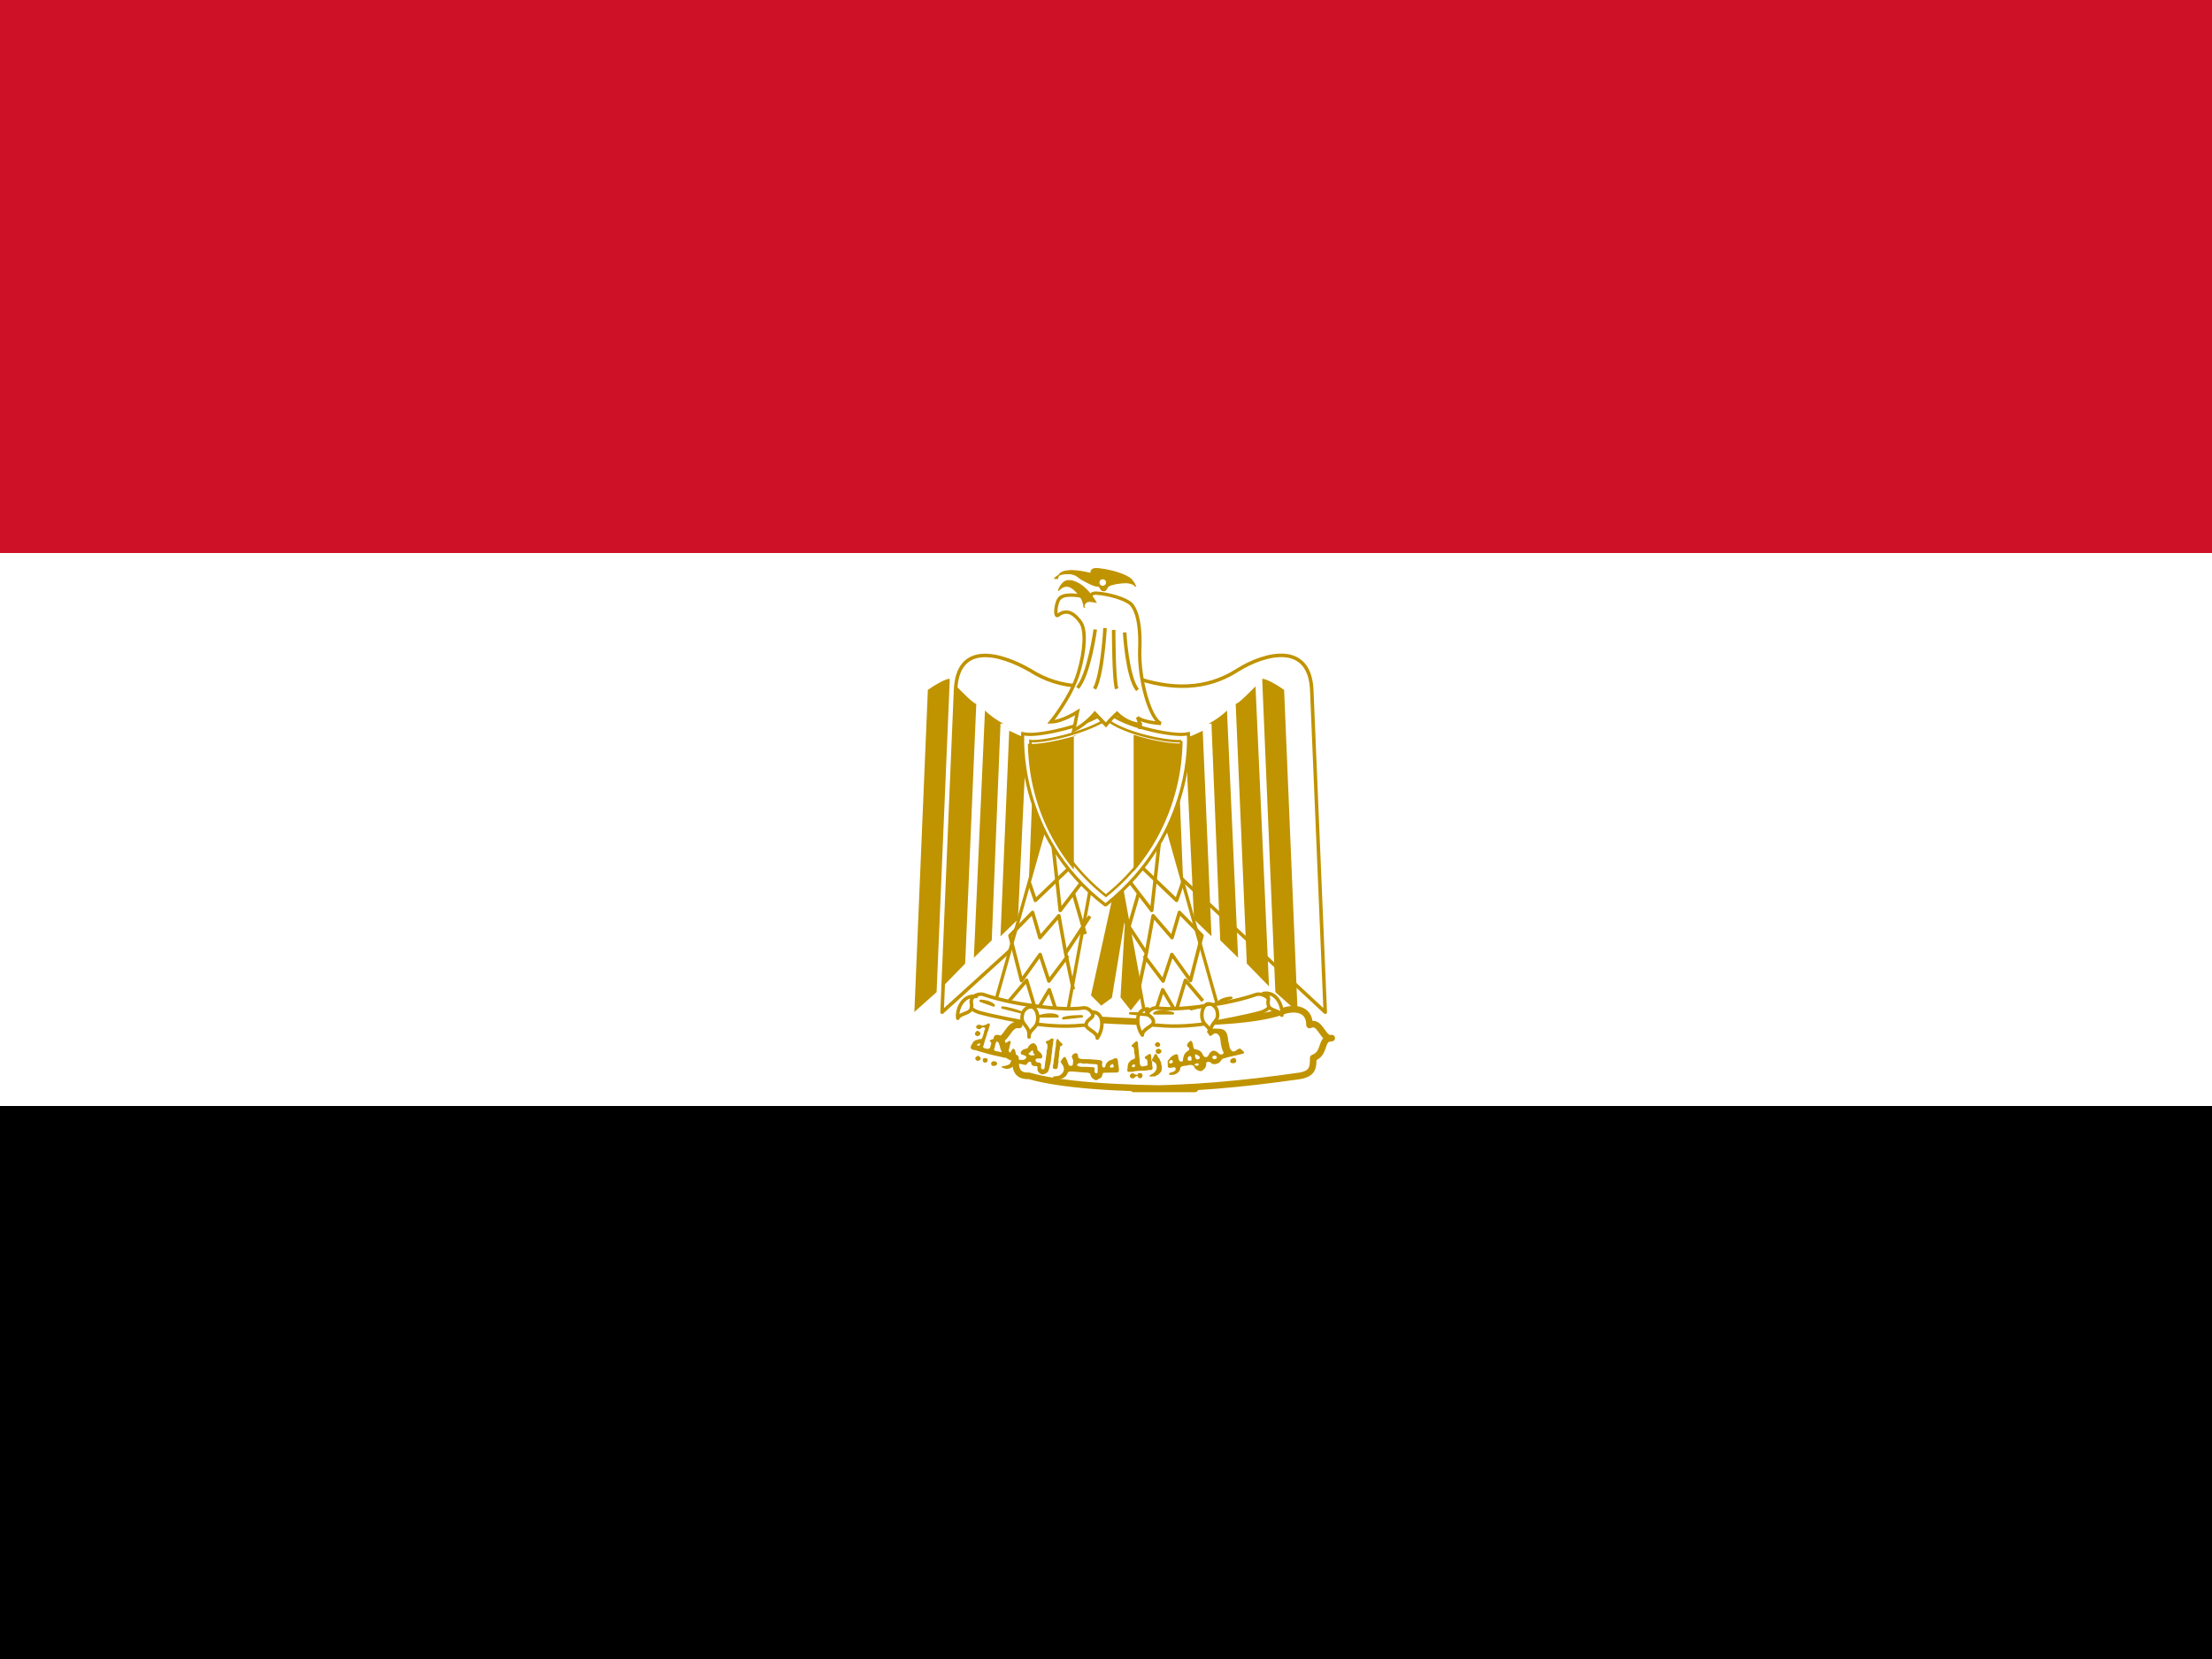 <svg xmlns="http://www.w3.org/2000/svg" xmlns:xlink="http://www.w3.org/1999/xlink" height="480" width="640">
  <rect width="100%" height="100%" fill="#333333" stroke="none"/>
  <path d="M0 320h640v160H0z"/>
  <path fill="#fff" d="M0 160h640v160H0z"/>
  <path fill="#ce1126" d="M0 0h640v160H0z"/>
  <g transform="matrix(.8 0 0 .8 -40.004 .002)" fill="#fff" stroke="#c09300">
    <path d="M460.81 302.4l68.488 63.68-4.876-116.47c-.716-17.6-16.924-13.486-26.97-7.173-11.192 7.172-23.96 7.172-37.447 2.437-13.486 4.736-26.263 4.736-37.444-2.437-11.046-6.313-26.26-10.328-26.97 7.172l-4.878 116.47 70.098-63.68z" stroke-width="1.27" stroke-linejoin="round"/>
    <path d="M393.47 246.49l-4.734 112.32-8.036 7.168 4.88-116.47c2.294-1.678 6.313-4.017 7.89-4.017zm9.62 8.04l-4.017 93.966-8.032 8.22 4.878-108.49c1.68 1.677 6.314 6.46 7.172 6.31zm8.76 7.17l-3.166 78.362-6.466 6.31 4.018-89.406c1.674 1.678 4.73 3.874 6.692 4.734zm9.47 4.02l-3.166 66.787-6.313 6.12 3.167-74.346c1.68.717 4.736 2.438 6.313 2.438zm8.76 0l-2.297 66.667-6.466 6.313 2.44-61.262c1.676 0 6.693 0 6.312-.718z" id="a" fill="#c09300" stroke="none"/>
    <use height="100%" width="100%" xlink:href="#a" transform="matrix(-1 0 0 1 900 0)"/>
    <path d="M463.16 316.06l9.613 43.766-3.168 3.166-3.3-2.44-6.46-39.017 2.294 39.018-3.167 4.017-3.167-4.016 2.296-39.017-6.46 39.018-3.303 2.44-3.166-3.166 9.61-43.766h6.316z" fill="#c09300" stroke-width="1.074"/>
    <g id="b" fill="none" stroke-width="1.27" stroke-linejoin="round">
      <path d="M428.48 296.84l-19.08 67.706 26.266 4.018 11.188-60.924-18.363-20.8z" fill="#fff" stroke-width="1.189"/>
      <path d="M422.17 318.94l2.296 6.693 12.406-11.848"/>
      <path d="M430.76 304.92l2.696 24.346 7.89-10.328m-3.166 4.012l4.31 14.876m1.69-6.466l-8.718 13.24m2.72 13.217l-2.79-13.198-2.437-13.424-6.84 7.91-2.662-9.12-8.174 8.386 4.166 16.262 6.738-9.436 3.166 9.612 6.89-9.163"/>
      <path d="M414.99 361.97l6.3-7.444 3.462 11.467 4.736-8.032 3.167 9.616"/>
    </g>
    <use height="100%" width="100%" xlink:href="#b" transform="matrix(-1 0 0 1 900 0)"/>
    <g stroke-width="1.27" stroke-linecap="round" stroke-linejoin="round">
      <path d="M460 393.81c19.943 0 39.024-1.678 60.213-4.734 4.736-.86 4.736-3.298 4.736-6.466 4.736-1.677 2.296-7.17 6.696-7.17-3.3.863-4.016-6.694-8.033-4.73 0-6.698-6.696-6.314-10.33-4.74-9.47 3.16-26.266 3.876-42.18 3.876-16.924-.717-32.667-.717-42.18-3.876-4.733-1.674-10.326-.868-10.326 4.74-4.018-.864-4.736 6.693-8.034 4.73 3.3 0 .86 6.693 6.694 7.17 0 3.168 0 6.697 4.878 6.466 11.046 3.166 30.128 4.734 60.068 4.734z" stroke-width="2.378"/>
      <path d="M422.89 363.64c6.464.86 13.628 1.678 19.226.86 3.163 0 6.46 6.462-.863 6.314-6.693.716-14.346 0-19.08-.862-4.017-.718-12.768-2.296-18.364-3.876-6.694-2.436-1.676-7.168 1.678-6.462 4.88 1.677 11.192 3.167 17.606 4.016zm64.23 0c-6.467.86-13.628 1.678-19.08.86-3.302 0-6.697 6.462.716 6.314 6.696.716 14.347 0 19.078-.862 4.02-.718 12.77-2.296 18.364-3.876 6.697-2.436 1.68-7.168-1.677-6.462-4.877 1.677-11.19 3.167-17.6 4.016z"/>
      <path d="M403.09 360.39c-4.877-.86-7.172 4.732-6.693 7.887.717-1.678 4.017-1.678 4.736-3.166.868-2.437-.718-2.437.868-4.732zm19.08 14.67c0-3.163 3.166-2.766 3.166-6.921 0-1.678-.86-4.02-2.437-4.02-1.68 0-3.168 1.68-3.168 3.167-.718 3.167 2.44 3.63 2.44 6.783zm22.71-9.08c4.73 0 4.262 6.314 1.966 9.47 0-2.296-4.017-3.166-4.017-4.732 0-2.442 3.626-2.442 2.06-4.738zm62.03-6.69c4.878-.86 7.174 4.732 6.696 7.887-.718-1.678-4.017-1.678-4.734-3.166-.86-2.437.72-2.437-.86-4.732zm-19.08 14.67c0-3.163-3.163-2.766-3.163-6.921 0-1.678.86-4.02 2.438-4.02 1.677 0 3.166 1.68 3.166 3.167.72 3.167-2.44 3.63-2.44 6.783zm-22.71-9.08c-4.732 0-4.263 6.314-1.967 9.47 0-2.296 4.016-3.166 4.016-4.732 0-2.442-3.626-2.442-2.048-4.738z"/>
      <path d="M404.67 361.97c1.68 0 4.018.718 4.736 1.677l-4.74-1.68zm7.88 2.44c.862 0 4.018.716 6.696 1.676l-6.6-1.68zm28.7 3.16c-1.678 0-4.734 0-6.693.716l6.69-.72zm-8.76 0c-.86-.862-4.016-.862-6.693 0h6.69zm62.84-6.69c-1.678 0-3.876.718-4.736 1.677l4.736-1.677zm-7.89 2.44c-.86 0-4.017.716-6.696 1.676l6.6-1.68zm-28.7 3.16c1.68 0 4.736 0 6.696.716l-6.6-.72zm8.76 0c.86-.862 4.018-.862 6.696 0h-6.6z" stroke-width=".891"/>
      <g fill="#c09300" stroke="none">
        <path d="M403.34 374.68c-.634-.102-.816-.626-.68-1.026.164-.61.66-.967 1.112-.794.294.106.83.646.832.84.003.222-.28.762-.402.764-.063 0-.136.046-.182.102-.1.118-.413.176-.68.124zm64.93 3.92c-.2-.074-.616-.618-.616-.724.002-.387.674-1.018.93-1.02.174-.002.664.247.833.433.326.337.264.892-.164 1.207-.2.166-.8.212-1.094.103zm.36 2.48c-.42-.142-.674-.348-.608-.814-.036-.486.012-.66.626-.84l.366-.2.347.166c.478.216.692.446.71.768.017.348-.24.704-.64.883-.363.16-.374.16-.7.06z"/>
        <path d="M407.76 370.09c-.346-.01-.82.307-1.094.47-.66.16-1.404.66-2.03.124-.618-.19-1.44-.04-1.632.718.168.662 1.07 1.026 1.626.694.41-.637 1.63-.863 1.666.063-.467.69-.406 1.608-.78 2.343-.062.467-.263.892-.6 1.28-.463.047-.966-.007-1.346.282-.626.034-1.266.346-1.626.876-.403.678-.79 1.166-.906 1.876.106.726.936.933 1.66.97.668.182 1.336.423 2 .624 1.087.242 2.103.634 3.19.874 1.683.477 3.247.697 4.842 1.126.168.064.326.103.6.124.663.137 1.008-.683 1.063-1.126.33-1.16.68-2.34.906-3.6.226-.467.498-1.618-.406-1.282-.616.308-.962.773-1.694.812-.873.06-.374.946-.03 1.313.076.687-.11 1.288-.6 1.76-.62.33-1.172-.067-1.72-.188-.673.01-1.722-.283-1.186-1.062.19-.677.207-1.21.437-1.782.296-.613.337-1.284.47-1.936-.36-.777-.98.266-1.47.344-.337.234-1.604.334-.936.937.676.437.134 1.197.03 1.76-.036.77-.837.964-1.468.78-.628-.03-1.6-.496-.97-1.186.122-.676.323-1.14.44-1.72.236-.698.436-1.363.686-2.062.11-.62.33-1.208.626-1.76.018-.686.478-1.276.47-1.97-.048-.338-.2-.46-.407-.468zm-3.694 7.26a.363.363 0 0 1 .22.03c.26.107.266.31 0 .632-.113.097-.24.19-.282.188-.468-.04-.606-.11-.626-.28-.02-.162.03-.196.342-.346a1.46 1.46 0 0 1 .344-.126zm-1.036 6.02c-.496-.466-.416-.806.317-1.363.314-.234.606-.208.863.12.663.604.676.823.087 1.266-.24.213-.346.267-.627.26-.293.003-.376-.034-.64-.282zm3.06.92a.86.86 0 0 1-.623-1.088c.13-.434.203-.477.84-.483.716-.008.864.11.86.74.006.366-.022.437-.2.6a1.07 1.07 0 0 1-.877.23zm89.11.08c-.227-.19-.273-.274-.276-.616-.003-.41.233-.712.746-.944.683-.307.96-.266 1.217.187.342.6.326.847-.084 1.262-.226.223-.268.236-.786.24-.607.004-.666-.01-.818-.22zm-86.06 1.16c-.364-.097-.662-.37-.667-.807-.004-.334.02-.387.263-.67.162-.118.39-.22.68-.246.266-.037.363-.013.678.138.66.387.668.77.36 1.14-.34.397-.663.488-1.204.344zm21.92.98c-.08-.1-.26-.16-.278-.287.032-.666.06-1.117.236-1.648.096-.623.012-1.07.194-1.68.187-.926.187-1.88.402-2.802.01-.476.066-.96.193-1.406.167-.722.013-1.476.226-2.19-.023-.267.286-.983.666-.66.393.678.91 1.046 1.42 1.617.438.262.036.624-.266.76-.416.163-.617.62-.487 1.022-.068.414-.226.806-.242 1.23-.087.622-.07 1.264-.16 1.876-.183.61-.114 1.26-.174 1.888.01.398-.18.76-.166 1.16-.048.406-.066.894-.407 1.172-.33.166-.804.138-1.068-.142zm29.7-9.8c-.482.366-.914.796-1.344 1.22-.692.448.487.71.626 1.093.168.686.16 1.21.19 1.812.178.662.267 1.138.217 1.72-.06.62-.863.49-1.218.843-.493.207-.69.69-1.064 1.03-.246.484-.312 1.077-.344 1.626.036.448-.302.96 0 1.344.04.066.086.132.126.187.102.146.343.03.6.063.604-.03 1.03.047 1.6-.167 1.21-.208 2.432-.226 3.667-.28.76.024 1.47-.237 2.218-.22.687.13.86-.606.844-.967-.332-.664-.046-1.43-.312-2.094-.236-.674-.143-1.43-.26-2.126-.016-.66-.71-.762-1.063-.344-.34.346-.892.414-1.166.844-.297.602.627.603.78 1.062.177.466.12.98.167 1.47.116.692-.63.626-.937.687-.637.2-1.29.336-1.694-.313-.19-.48-.164-.993-.218-1.6-.013-.892-.227-1.768-.28-2.666-.062-1.097-.242-2.187-.313-3.28-.01-.467-.072-1.2-.72-1.064zm-.626 8.26l.313.03.03.376.032.376-.406.126a3.28 3.28 0 0 1-.407.094 2.66 2.66 0 0 1-.187-.126c-.22-.16-.164-.386.126-.688.163-.17.24-.203.6-.187zm-29.966-9.28c-.38.136-.862.693-1.26.688-.88.062-.767.92-.126 1.218.083.26.006.688.03.876.124.79-.374 1.426-.28 2.22-.044.87-.307 1.718-.344 2.694-.246.903-.26 1.832-.406 2.76-.104.823-.7.633-1.22.312-.003-.366-.026-.706-.03-1.062.216-.817-.44-1.066-1.094-1.166-.686.066-1.022-.623-.874-1.126.296-.36 1.036-.264 1.6-.313.98.204.942-1.112.438-1.662-.346-.636-1.2-.91-1.438-1.663.096-.866-.48-1.732-1.187-2.166-1.09-.077-1.912.862-2.314 1.78-.462.13-.904.267-1.344.438-.71.177-1.72 1.407-.76 1.876.646.16 2.2.628 1.47 1.28-.413.708-1.202.72-1.907.632-.724 0-1.63-.362-1.6-1.187-.148-.76-.123-1.668-.47-2.26-.147-.84-1.1-.643-1.166.126-.733.634-.636 1.397-.126 2.03.32.73.003 1.678-.313 2.26-.19.876-1.166.906-1.843 1.188-.34.132-1.63-.077-1.168.668.764.266 1.663.606 2.438.312.823-.102 1.638-.666 1.938-1.376.662-.66 1.602-.267 2.218-.28.773-.003 1.663.64 2.313.186.216-.663 1.22-1.494 1.63-.63-.063.863.71 1.326 1.6 1.22.864-.06.644.61.63 1.124.068.934.66 1.426 1.44 1.812.264.072.644.048.81 0 .76-.236 1.666-.668 1.782-1.406.304-.68.31-1.46.632-2.166.177-1.13.406-2.26.437-3.406.277-1.04.198-2.136.407-3.188.133-.782.23-1.663.313-2.344-.092-.417-.272-.487-.6-.406zm-6.78 4.166c.16.02.234.204.26.63.016.366.206.662.436.72.183.046.167.24-.03.376-.116.08-.322.128-.688.126-.678-.003-.937-.163-1.26-.47l-.188-.186.28-.188c.143-.108.4-.332.664-.6.286-.29.473-.424.626-.406zm66.03-7.876a8.366 8.366 0 0 0-1.666.26c-1.04-.066-1.663 1.027-.663 1.663.603 1.634 1.642-.317 2.6-.188 1.44.28 1.66 1.832 1.783 3 .08 1.167.414 2.282.76 3.376.962 1.07-.72 1.74-1.438.906-.61-.664-1.92-1.48-2.666-.662-.906.382-.942 1.69-1.69 1.937-1.208.37-1.36-1.118-2-1.76-.686-.823-1.71-.896-2.624-1.186-.43-.87-.206-2.346-1.094-2.938-.746.304-2.113 1.702-.968 2.344 1.117.96-.488 1.4-1 2.063-.732.814-.86 1.936-.97 2.968-1.268.697-1.603-.786-1.666-1.717-.1-1.112-1.037-.786-1.69-.376-.96.386-1.427 1.29-2.092 2-.08.647.037 1.366.03 2.03.217.812 1.203.43 1.813.376.98-.41 1.38.627.696 1.22-.632.676-2.22.32-2.063 1.406.644.062 1.11.042 1.667 0 1.09-.3 2.26-1.07 2.374-2.282.143-1.06 1.667-.866 2.6-1.094 1.04-.3 2.294-.377 2.63.937.71.746 2.26 1.686 3.032.664.796-.486 1.176-1.338 1.126-2.26-.16-.786 1.27-.813 1.626-.376.62.867 2.16.604 2.938.124.836-.617 1.017-1.706 2.218-1.72 1.783-.633 3.636-.84 6.376-1.6 1.41-.306-.21-1.197-.662-1.718-1.074-.63-2.008 1.642-3.22.663-.936-.717-.87-2.078-1.218-3.126-.237-1.368-.177-2.923-1.166-4-.67-.716-1.686-.887-2.63-.844zm-6.813 9.47c.126-.004.268.068.6.186.44.242.76.643.76.97 0 .212-.064.226-.376.374-.197.09-.42.19-.6.188-.18-.002-.624-.367-.626-.6 0-.06-.068-.287-.126-.47-.117-.32-.1-.316.063-.63.103-.138.187-.216.313-.22zm6.632.343c.37-.026.692.09.76.376.18.33.067.68-.408.78-.203.09-.407.16-.437.167-.03-.003-.198-.102-.376-.22-.27-.176-.31-.263-.313-.467-.003-.316.36-.697.782-.626zm-8.94.093c.11-.017.21.04.346.166.18.166.237.28.28.694.033.22.028.602 0 .626-.047.227-.062.217-.66.22-.642.006-.7-.064-.69-.666.01-.377.013-.478.22-.688.16-.162.297-.233.406-.26zm-6.6 1.438a.67.67 0 0 1 .44.437c.064.32.007.463-.26.696-.223.113-.736.16-.876.063a.613.613 0 0 1-.188-.188c-.068-.12-.066-.18.03-.26.062-.06.127-.12.126-.166 0-.037.068-.163.167-.28a.643.643 0 0 1 .66-.22zm9.26 1.187c.18 0 .33.062.44.167.184.163.178.4-.033.663-.136.104-.87.096-1.126 0-.112-.042-.166-.1-.166-.22-.002-.14.038-.226.28-.343.206-.097.417-.166.696-.166zm-17.169 4.819c-.096-.063-.238-.117-.096-.222.173-.302.618-.407.826-.62a3.436 3.436 0 0 0 1.373-1.118c.06-.333.424-.613.422-.86.003-.476.032-.963-.084-1.427-.128-.426-.46-.762-.826-.974-.266-.203-.674-.26-.768-.616-.063-.343.263-.604.36-.91.223-.42.41-.863.66-1.276.26-.288.66-.016.794.263.19.277.367.676.46.897.303.332.67.72.68 1.162.148.31.383.602.37.966 0 .416.234.787.22 1.206.013.66.012 1.146-.192 1.674-.14.294-.42.47-.607.733-.318.296-.67.68-1.08.737-.288.092-.466.426-.818.346-.614.01-1.037.08-1.647-.004.032.064-.166-.092-.126-.068zm-6.86.46c-.243-.26-.296-.366-.298-.6-.003-.248.046-.346.282-.686.44-.443.663-.463 1.41-.07.722.366.967.4 1.032.14.062-.26.478-.48.874-.48a.82.82 0 0 1 .692.202c.26.196.263.227.27.68.004.463-.002.48-.29.736-.278.244-.323.26-.666.224-.437-.043-.7-.244-.77-.688-.062-.26-.14-.31-.206-.14-.02.066-.13.122-.24.16-.203.06-.648.268-.793.6-.093.087-.266.128-.62.13-.364.004-.404-.017-.677-.298zm-19.82-8.9c-.666.007-1.38.666-1.47 1.22.163.76.778 1.488.376 2.28.278 1.013-.76 1.397-1.47.813-.426-.972-.642-2.036-1.28-2.907-.804-.227-1.164 1.067-1.72 1.6.28.766 1.097 1.433 1.19 2.376.194.916-.362 1.932-1.167 2.407-.687.666-1.627.42-2.47.663-1.024.6.762.818 1.22.844 1.046.106 2.134-.032 2.906-.813.77-.366.71-1.696 1.626-1.843 1.688-.07 3.163.244 4.76.282.86.202 2.163-.102 2.76.63.002 1.107.94 1.79 1.844 2.22.498.137 1.024-.48 1.63-.696.966-.308.673-1.602 1.26-1.97 1.66-.088 3.317-.07 4.97-.093.314.008.407-.44.626-.626-.038-.638-.06-1.272-.168-1.906-.318-.806.062-1.843-.63-2.63-.83-.226-1.637.634-2.376.694-.926.412-1.706 1.268-1.76 2.312-.648.897-1.427-.16-1.126-.906-.033-.326.072-.704-.03-1-.607-.608-1.396-.41-2.094-.6-1.018.04-2.012-.18-3.03-.166-.894-.068-1.823.078-2.688-.166-1.032-.03-.89-1.04-1.063-1.76a1.018 1.018 0 0 0-.626-.188zm2 3.688c.343.006.667.06 1 .093.43.072.89-.147 1.313 0 .976.167 1.963.128 2.937.22.26-.004.446.186.626.344.002.683 0 1.38 0 2.062-.03.268.076.698-.166.78a.7.7 0 0 1-.26.126c-.272-.07-.66-.247-.69-.6-.04-.367.02-.704.032-1.062-.007-.093.04-.237 0-.313a1.248 1.248 0 0 0-.718-.26c-.86-.03-1.682-.09-2.63-.126-.708-.044-1.436.06-2.127-.126-.268-.097-.617-.064-.78-.343-.236-.273.103-.697.343-.72a2.28 2.28 0 0 1 1-.187zm11.28.26c.16-.003.21.06.282.343.046.19.1.418.126.6.037.12-.022.167-.187.22-.494.186-.986.168-1.166-.063-.078-.104.012-.434.166-.662.29-.26.61-.437.78-.438z"/>
      </g>
    </g>
    <path d="M449.98 327.23c32.642-26.106 29.843-61.883 29.843-61.883-.86.172-1.68.268-2.64.268-6.848 0-23.18-3.917-26.99-8.892-4.08 4.603-20.77 8.892-27.673 8.892-.86 0-1.722-.086-2.64-.268 0 0-2.843 36.776 29.8 61.883z" stroke-width="1.16"/>
    <path d="M477.22 268.04c-.28.018-.663.026-.848.026-6.206 0-20.62-3.183-26.176-7.967-6.82 4.41-20.47 7.966-26.676 7.966a4.7 4.7 0 0 1-.848-.086c-.016 1.39.068 2.832.144 4.144.323 4.9 1.183 9.82 2.488 14.662 4.108 14.896 12.616 27.663 24.672 37.166 12.066-9.61 20.484-22.28 24.6-37.186 1.308-4.732 2.17-9.66 2.496-14.66.086-1.286.167-2.692.148-4.066z" stroke-width=".916"/>
    <path d="M439.38 266.03c-6.872 1.846-12.23 3.03-16.76 3.03-.286 0-.663-.04-.844-.093-.014 1.39.07 2.846.166 4.167a72.77 72.77 0 0 0 2.47 14.63c2.764 10.026 7.606 19.033 13.968 26.782V266.03zm20.62-.09v49.26c6.794-7.92 11.733-17.206 14.694-27.662a72.962 72.962 0 0 0 2.47-14.63c.084-1.286.166-2.7.166-4.064-.282.018-.66.032-.846.032-3.73 0-10.42-1.17-16.376-3.126z" fill="#c09300" stroke="none"/>
    <g stroke-width="1.27">
      <path d="M462.31 263.09c.667.04-.902-3.668-.902-3.668 1.766 1.804 8.43 2.236 8.43 2.236-4-1.766-7.998-16.096-7.628-26.72.432-10.666-1.628-14.86-3.097-16.43-2-2-8.43-3.763-12.664-3.998-2.393-.12-2 1.802-2 1.802-4.43-1.137-8.86-1.668-10.862-.236-1.882 1.266-2.274 7.628-.9 6.43 3.33-2.666 6.233-.236 8.232 2.666 1.764 2.66 1.647 9.763-.902 18.192-2.666 8.86-9.96 17.722-9.96 17.722 3.96 0 9.63-3.628 9.63-3.628l-1.334 6.627c4.196-2 7.628-6.097 7.628-6.097l4 4.196c1.332-1.764 3.998-4.196 3.998-4.196s3.333 3.63 8.43 4z" stroke-width="1.218"/>
      <path d="M446.12 227.67s-2.236 16.428-6.43 21.094m9.96-21.624s-.863 16.623-3.764 21.966m6.894-21.286s0 18.192 1.098 21.29m2.862-20.39s.902 16.29 4.666 20.82" fill="none"/>
      <path d="M442.08 219.61c-.196-1.46-.66-2.688-1.06-3.333-1.998-2.9-4.9-6.332-8.232-2.666 0 0 1.137-3.628 3.668-3.646 1.882-.118 6.166 1.41 9.92 7.84 0 0-2.784-.626-3.46-.038-1.266 1.098-.746 1.843-.746 1.843z" fill="#c09300" stroke-width=".364"/>
      <path d="M432.44 209.26c.274-.902.706-1.726 1.266-2.078 2-1.333 6.43-.902 10.86.236 0 0-.392-1.92 2-1.803 4.234.236 10.664 2 12.663 4 .47.61 1.02 1.264 1.49 2.39h-.078c-.98-1.372-3.764-1.293-4.43-1.216-1.06.117-1.726.077-3.138.43-.666.167-1.686.363-2.236.784-.43.363-.784 1.647-1.46 1.647-1.06 0-.98-.273-1.266-.687-.363-.43-.66-1.06-.902-1.02-1.097.197-2.862-.666-6.096-2.43-2.236-1.766-3.098-2.196-6-2-2.86.236-3.763 1.843-3.763 1.843l.08-.196z" fill="#c09300" stroke-width=".364"/>
      <circle cx="448.824" cy="210.672" r="1.176" stroke="none"/>
    </g>
  </g>
</svg>
